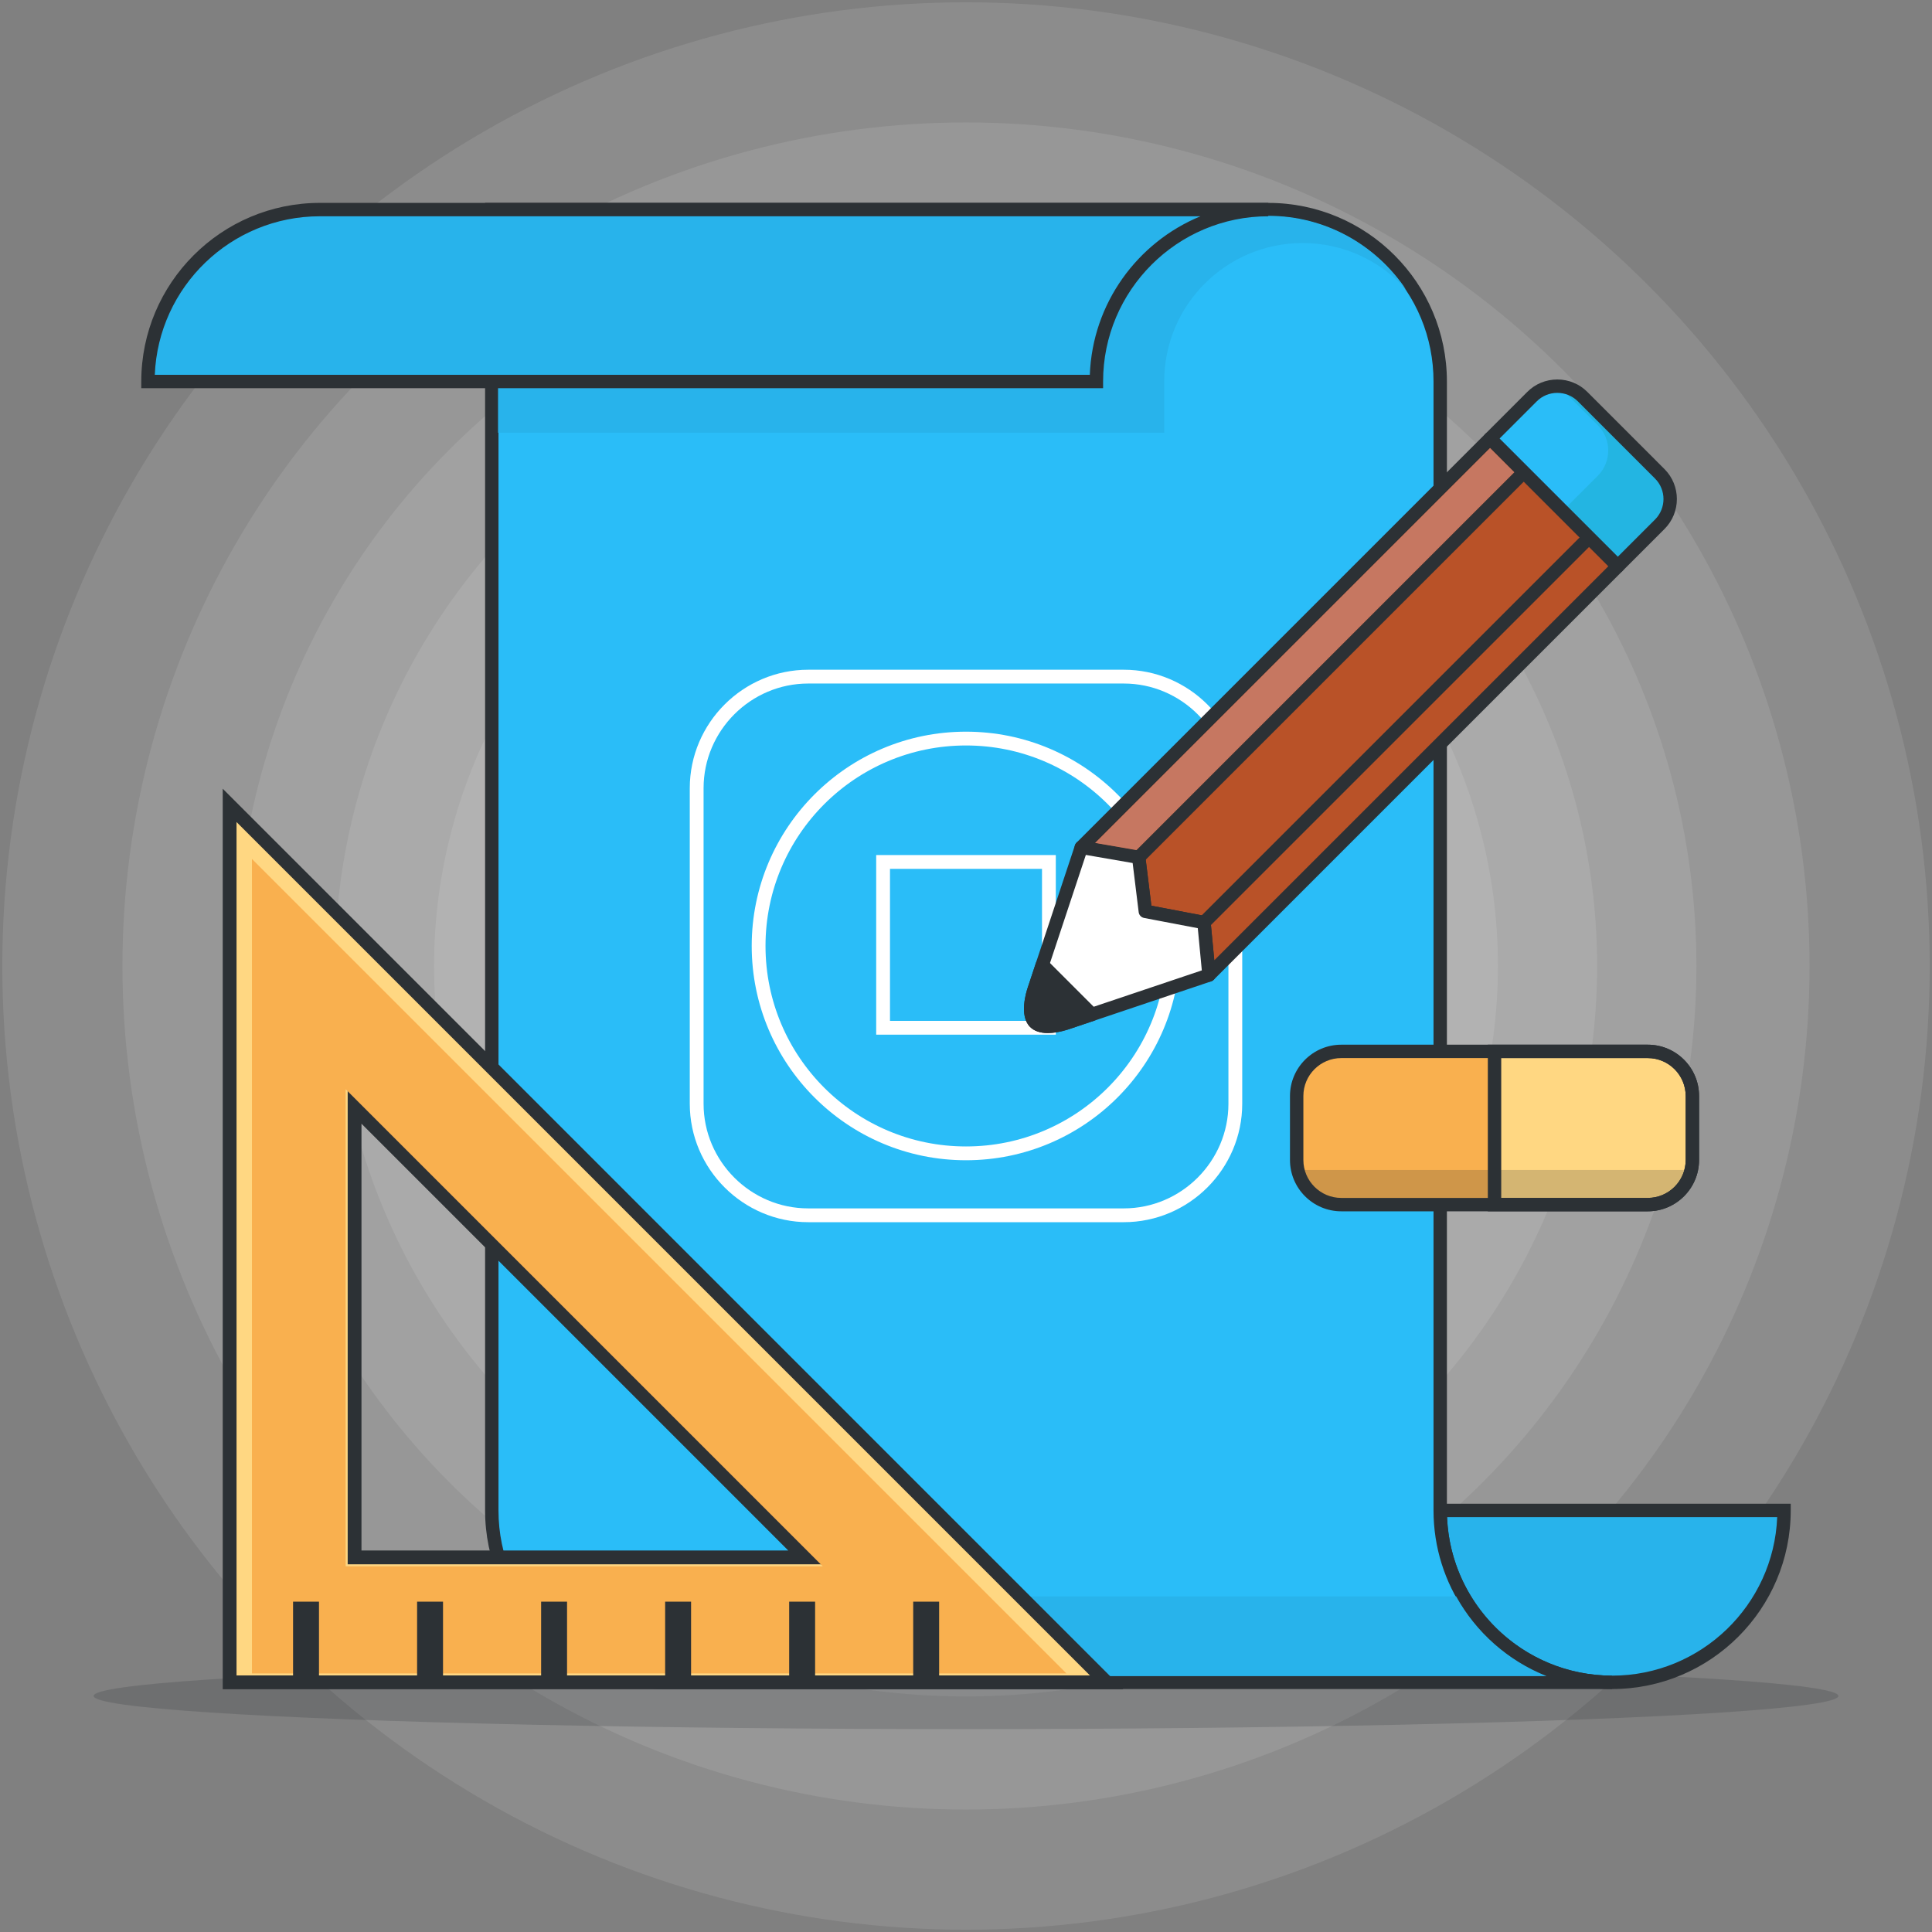 <?xml version="1.0" encoding="utf-8"?>
<!-- Generator: Adobe Illustrator 15.0.0, SVG Export Plug-In . SVG Version: 6.00 Build 0)  -->
<!DOCTYPE svg PUBLIC "-//W3C//DTD SVG 1.1//EN" "http://www.w3.org/Graphics/SVG/1.1/DTD/svg11.dtd">
<svg version="1.1" id="Layer_1" xmlns="http://www.w3.org/2000/svg" xmlns:xlink="http://www.w3.org/1999/xlink" x="0px" y="0px"
	 width="420px" height="420px" viewBox="0 0 420 420" enable-background="new 0 0 420 420" xml:space="preserve">
<rect x="0" y="0" width="420" height="420" fill="#808080" stroke="none"/>
<g>
	<g>
		<circle opacity="0.1" fill="#FFFFFF" cx="210" cy="210" r="209.5"/>
		<circle opacity="0.1" fill="#FFFFFF" cx="209.999" cy="210" r="183.378"/>
		<circle opacity="0.1" fill="#FFFFFF" cx="210" cy="210" r="158.785"/>
		<circle opacity="0.1" fill="#FFFFFF" cx="210" cy="210" r="137.196"/>
		<circle opacity="0.1" fill="#FFFFFF" cx="210" cy="210" r="115.637"/>
	</g>
	<g>
		<ellipse opacity="0.2" fill="#2C3135" cx="210" cy="368.686" rx="189.653" ry="7.208"/>
		<g>
			<path fill="#28B3EB" d="M313.089,328.354c0,20.641,16.732,37.372,37.372,37.372s37.372-16.731,37.372-37.372H313.089z"/>
			<path fill="#2C3135" d="M350.461,367.181c-21.409,0-38.826-17.418-38.826-38.827v-1.455h77.653v1.455
				C389.288,349.763,371.87,367.181,350.461,367.181z M314.574,329.81c0.766,19.133,16.57,34.46,35.887,34.46
				s35.121-15.327,35.887-34.46H314.574z"/>
		</g>
		<path fill="#2ABDF8" d="M313.089,328.354V82.934l0.001,0c0-20.64-16.731-37.371-37.371-37.371H106.911l-0.001,282.792
			c0,20.641,16.732,37.372,37.372,37.372h206.179C329.821,365.726,313.089,348.994,313.089,328.354z"/>
		<path fill="#2C3135" d="M350.461,367.181H144.282c-21.409,0-38.827-17.418-38.827-38.827l0.001-284.247h170.263
			c21.409,0,38.826,17.418,38.826,38.827v245.42c0,19.805,16.111,35.916,35.916,35.916V367.181z M108.366,47.017v281.336
			c0,19.805,16.112,35.916,35.916,35.916H335.71c-14.115-5.818-24.075-19.726-24.075-35.916V82.934
			c0-9.594-3.735-18.613-10.52-25.396c-6.783-6.784-15.803-10.52-25.396-10.52H108.366z"/>
		<path fill="#28B3EB" d="M253.088,94.071V82.933c0-16.621,13.474-30.094,30.095-30.094c8.923,0,16.934,3.887,22.444,10.056
			c-6.472-9.626-17.463-15.975-29.908-15.975h-167.45v47.151H253.088z"/>
		<path fill="#28B3EB" d="M144.282,364.367h191.926c-8.382-3.328-15.331-9.507-19.658-17.327H113.506
			C119.833,357.421,131.261,364.367,144.282,364.367z"/>
		<g>
			<path fill="#28B3EB" d="M32.168,82.933c0-20.64,16.731-37.371,37.371-37.371h206.179c-20.639,0-37.371,16.731-37.371,37.371
				H32.168z"/>
			<path fill="#2C3135" d="M239.803,84.389H30.712v-1.456c0-21.409,17.418-38.827,38.827-38.827h206.179v2.911
				c-19.805,0-35.916,16.112-35.916,35.916V84.389z M33.652,81.478h203.267c0.577-15.564,10.359-28.817,24.049-34.461H69.54
				C50.223,47.017,34.418,62.345,33.652,81.478z"/>
		</g>
		<path fill="none" stroke="#FFFFFF" stroke-width="3" stroke-miterlimit="10" d="M268.55,239.938
			c0,13.34-10.915,24.255-24.255,24.255h-68.59c-13.339,0-24.254-10.915-24.254-24.255v-68.59c0-13.34,10.915-24.255,24.254-24.255
			h68.59c13.34,0,24.255,10.915,24.255,24.255V239.938z"/>
		<g>
			<path fill="#FFD782" stroke="#2C3135" stroke-width="3" stroke-miterlimit="10" d="M49.919,175.083v190.643h190.642
				L49.919,175.083z M77.083,240.665l97.895,97.896H77.083V240.665z"/>
			<path fill="#F9B04F" d="M54.769,186.725v177.061h177.06L54.769,186.725z M75.144,236.784L178.858,340.5H75.144V236.784z"/>
			<g>
				<rect x="63.709" y="348.186" fill="#2C3135" width="5.637" height="17.54"/>
				<rect x="90.672" y="348.186" fill="#2C3135" width="5.637" height="17.54"/>
				<rect x="117.635" y="348.186" fill="#2C3135" width="5.637" height="17.54"/>
				<rect x="144.597" y="348.186" fill="#2C3135" width="5.638" height="17.54"/>
				<rect x="171.56" y="348.186" fill="#2C3135" width="5.637" height="17.54"/>
				<rect x="198.522" y="348.186" fill="#2C3135" width="5.637" height="17.54"/>
			</g>
		</g>
		<circle fill="none" stroke="#FFFFFF" stroke-width="3" stroke-miterlimit="10" cx="210" cy="205.644" r="45.085"/>
		<g>
			<path fill="#F9B04F" d="M367.908,238.264c0-5.336-4.366-9.702-9.702-9.702h-66.619c-5.336,0-9.701,4.366-9.701,9.702v13.908
				c0,5.336,4.365,9.702,9.701,9.702h66.619c5.336,0,9.702-4.366,9.702-9.702V238.264z"/>
			<path fill="#F9B04F" d="M367.908,238.264c0-5.336-4.366-9.702-9.702-9.702h-66.619c-5.336,0-9.701,4.366-9.701,9.702v13.908
				c0,5.336,4.365,9.702,9.701,9.702h66.619c5.336,0,9.702-4.366,9.702-9.702V238.264z"/>
			<path fill="#FFD782" d="M358.206,228.562h-33.309v33.312h33.309c5.336,0,9.702-4.366,9.702-9.702v-13.908
				C367.908,232.928,363.542,228.562,358.206,228.562z"/>
			<path opacity="0.2" fill="#2C3135" d="M282.141,254.346c0.995,4.295,4.859,7.528,9.446,7.528h66.619
				c4.59,0,8.452-3.233,9.446-7.528H282.141z"/>
			<path fill="#2C3135" d="M358.206,263.329h-66.619c-6.151,0-11.157-5.007-11.157-11.157v-13.908
				c0-6.151,5.006-11.157,11.157-11.157h66.619c6.153,0,11.157,5.006,11.157,11.157v13.908
				C369.363,258.322,364.359,263.329,358.206,263.329z M291.587,230.017c-4.546,0-8.246,3.701-8.246,8.247v13.908
				c0,4.547,3.7,8.247,8.246,8.247h66.619c4.549,0,8.247-3.7,8.247-8.247v-13.908c0-4.546-3.698-8.247-8.247-8.247H291.587z"/>
			<path fill="#2C3135" d="M358.206,263.329h-34.764v-36.223h34.764c6.153,0,11.157,5.006,11.157,11.157v13.908
				C369.363,258.322,364.359,263.329,358.206,263.329z M326.354,260.419h31.853c4.549,0,8.247-3.7,8.247-8.247v-13.908
				c0-4.546-3.698-8.247-8.247-8.247h-31.853V260.419z"/>
		</g>
		
			<rect x="191.976" y="187.381" fill="none" stroke="#FFFFFF" stroke-width="3" stroke-miterlimit="10" width="36.047" height="36.047"/>
		<g>
			<path fill="#2ABDF8" d="M323.927,95.345l9.128-9.129c3.019-3.019,7.959-3.018,10.977,0l16.781,16.782
				c3.019,3.018,3.019,7.958,0,10.977l-9.128,9.128L323.927,95.345z"/>
			<path fill="#23B5E2" d="M360.812,102.998l-16.781-16.782c-1.426-1.426-3.28-2.169-5.158-2.248l8.479,8.479
				c3.019,3.019,3.019,7.958,0,10.977l-7.673,7.672l12.006,12.006l9.128-9.128C363.831,110.956,363.831,106.016,360.812,102.998z"/>
			<path fill="#2C3135" d="M351.685,124.558c-0.385,0-0.756-0.153-1.028-0.426l-27.759-27.758c-0.568-0.568-0.568-1.49,0-2.058
				l9.128-9.129c1.735-1.734,4.05-2.689,6.518-2.689c2.469,0,4.783,0.955,6.518,2.689l16.781,16.783
				c3.594,3.594,3.594,9.441,0,13.035l-9.128,9.128C352.441,124.405,352.07,124.558,351.685,124.558z M325.984,95.345l25.7,25.7
				l8.099-8.099c2.459-2.459,2.459-6.461,0-8.919l-16.78-16.782c-1.186-1.185-2.77-1.837-4.46-1.837
				c-1.691,0-3.274,0.652-4.459,1.837L325.984,95.345z"/>
			<g>
				<polygon fill="#B95228" points="235.066,184.203 247.544,186.362 248.987,198.124 261.735,200.554 262.825,211.963 
					351.685,123.103 323.927,95.345 				"/>
				<path fill="#2C3135" d="M262.825,213.418c-0.164,0-0.331-0.027-0.492-0.086c-0.53-0.19-0.903-0.669-0.957-1.23l-0.985-10.323
					l-11.677-2.226c-0.621-0.118-1.095-0.624-1.172-1.251l-1.312-10.689l-11.411-1.975c-0.536-0.093-0.977-0.476-1.14-0.995
					c-0.164-0.518-0.026-1.084,0.358-1.468l88.859-88.859c0.568-0.568,1.489-0.568,2.059,0l27.758,27.759
					c0.568,0.568,0.568,1.49,0,2.058l-88.86,88.86C263.576,213.27,263.204,213.418,262.825,213.418z M250.302,196.894l11.707,2.23
					c0.635,0.121,1.113,0.647,1.176,1.292l0.795,8.335l85.647-85.647l-25.7-25.701l-85.847,85.846l9.712,1.681
					c0.632,0.11,1.117,0.621,1.197,1.257L250.302,196.894z"/>
			</g>
			<g>
				<path fill="#FFFFFF" d="M248.987,198.124l-1.443-11.762l-12.478-2.159l-10.246,30.895c0,0-1.78,5.201,0.136,7.117
					c2,2.001,7.204,0.062,7.204,0.062l30.665-10.314l-1.09-11.409L248.987,198.124z"/>
				<path fill="#2C3135" d="M227.78,224.575L227.78,224.575c-1.674,0-2.971-0.448-3.854-1.331c-2.434-2.435-0.83-7.605-0.483-8.618
					l10.242-30.881c0.227-0.685,0.918-1.101,1.629-0.976l12.478,2.159c0.632,0.11,1.117,0.621,1.197,1.257l1.312,10.708l11.707,2.23
					c0.635,0.121,1.113,0.647,1.176,1.292l1.089,11.409c0.065,0.675-0.343,1.302-0.984,1.519l-30.665,10.314
					C232.565,223.68,230.132,224.575,227.78,224.575z M236.053,185.851l-9.852,29.706c-0.625,1.835-1.043,4.803-0.217,5.629
					c0.31,0.31,0.947,0.479,1.796,0.479c1.818,0,3.854-0.744,3.874-0.752l29.612-9.96l-0.876-9.174l-11.677-2.226
					c-0.621-0.118-1.095-0.624-1.172-1.251l-1.312-10.689L236.053,185.851z"/>
			</g>
			<g>
				<line fill="#FFFFFF" x1="330.559" y1="103.347" x2="247.544" y2="186.362"/>
				<path fill="#2C3135" d="M247.544,187.818c-0.373,0-0.745-0.142-1.029-0.426c-0.568-0.568-0.568-1.49,0-2.058l83.016-83.016
					c0.568-0.568,1.489-0.568,2.058,0s0.568,1.49,0,2.058l-83.015,83.015C248.289,187.676,247.916,187.818,247.544,187.818z"/>
			</g>
			<g>
				<line fill="#FFFFFF" x1="261.735" y1="200.554" x2="344.75" y2="117.54"/>
				<path fill="#2C3135" d="M261.735,202.009c-0.372,0-0.744-0.142-1.028-0.426c-0.568-0.568-0.568-1.489,0-2.057l83.014-83.014
					c0.568-0.569,1.489-0.569,2.058,0c0.568,0.568,0.568,1.49,0,2.058l-83.014,83.013
					C262.48,201.867,262.107,202.009,261.735,202.009z"/>
			</g>
			<g>
				<path fill="#2C3135" d="M226.594,209.748l-1.773,5.35c0,0-1.78,5.201,0.136,7.117c2,2.001,7.204,0.062,7.204,0.062l5.211-1.753
					L226.594,209.748z"/>
				<path fill="#2C3135" d="M227.78,224.575L227.78,224.575c-1.674,0-2.971-0.448-3.854-1.331c-2.434-2.435-0.83-7.605-0.483-8.618
					l1.77-5.337c0.159-0.479,0.556-0.841,1.047-0.958c0.488-0.113,1.008,0.029,1.363,0.387l10.777,10.776
					c0.356,0.356,0.502,0.87,0.387,1.361c-0.114,0.49-0.474,0.887-0.952,1.048l-5.211,1.753
					C232.565,223.68,230.132,224.575,227.78,224.575z M227.233,212.444l-1.032,3.112c-0.625,1.835-1.043,4.803-0.217,5.629
					c0.31,0.31,0.947,0.479,1.796,0.479c1.818,0,3.854-0.744,3.874-0.752l3.028-1.02L227.233,212.444z"/>
			</g>
			<polygon fill="#C67761" points="238.08,183.248 323.927,97.402 329.186,102.662 247.048,184.8 			"/>
		</g>
	</g>
</g>
</svg>
